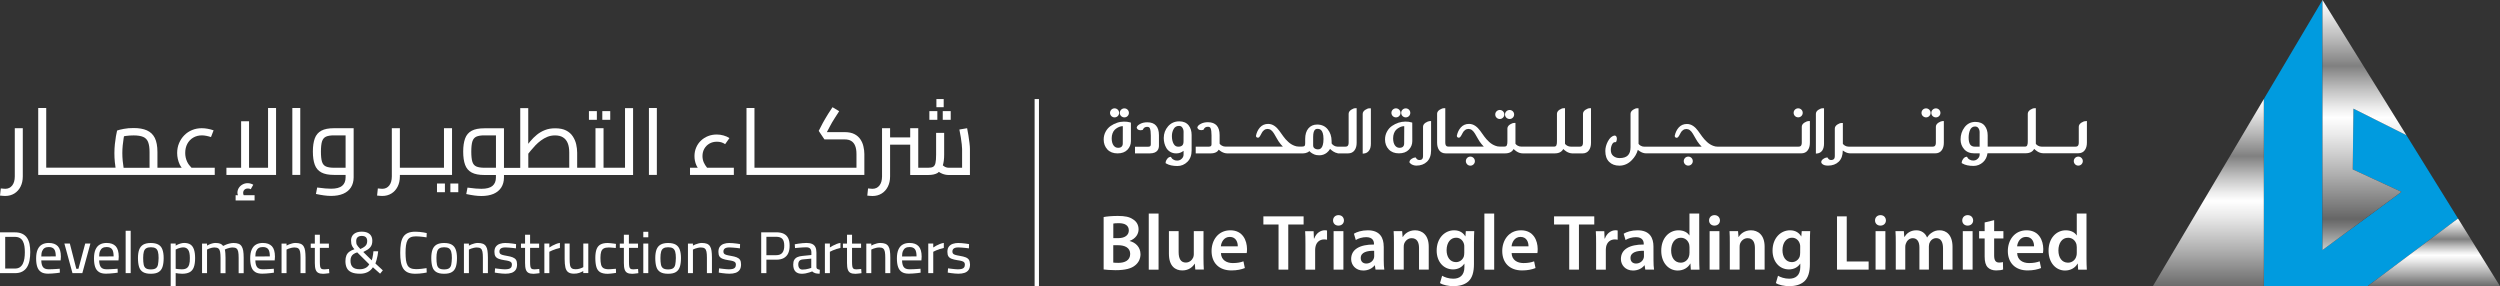 <?xml version="1.0" encoding="utf-8"?>
<!-- Generator: Adobe Illustrator 25.2.0, SVG Export Plug-In . SVG Version: 6.00 Build 0)  -->
<svg version="1.1" id="Layer_1" xmlns="http://www.w3.org/2000/svg" xmlns:xlink="http://www.w3.org/1999/xlink" x="0px" y="0px"
	 width="5867.4px" height="671.6px" viewBox="0 0 5867.4 671.6" style="enable-background:new 0 0 5867.4 671.6;"
	 xml:space="preserve">
<rect x="0" y="0" width="5867.4" height="671.6" fill="#333333" stroke="none"/>
<style type="text/css">
	.st0{fill:#009BDF;}
	.st1{fill:url(#SVGID_1_);}
	.st2{fill:url(#SVGID_2_);}
	.st3{fill:url(#SVGID_3_);}
	.st4{fill:#FFFFFF;}
</style>
<g>
	<g>
		<g>
			<polygon class="st0" points="5647.8,317.4 5523.4,255 5521.8,397.6 5636.1,450.3 5450.8,586.8 5450.8,0.2 5313.1,232.5 
				5313.1,671.6 5556.6,671.6 5768.9,512.8 			"/>
			
				<linearGradient id="SVGID_1_" gradientUnits="userSpaceOnUse" x1="5712.02" y1="-4523.59" x2="5712.02" y2="-4707.297" gradientTransform="matrix(1 0 0 -1 0 -4010.75)">
				<stop  offset="0" style="stop-color:#DBD8D6"/>
				<stop  offset="0" style="stop-color:#E5E3E1"/>
				<stop  offset="0" style="stop-color:#FFFFFF"/>
				<stop  offset="5.320000e-02" style="stop-color:#EBEBEB"/>
				<stop  offset="0.162" style="stop-color:#B6B6B6"/>
				<stop  offset="0.264" style="stop-color:#808080"/>
				<stop  offset="0.358" style="stop-color:#C1C1C1"/>
				<stop  offset="0.433" style="stop-color:#EEEEEE"/>
				<stop  offset="0.47" style="stop-color:#FFFFFF"/>
				<stop  offset="0.543" style="stop-color:#E9E9E9"/>
				<stop  offset="0.696" style="stop-color:#B0B0B0"/>
				<stop  offset="0.876" style="stop-color:#666666"/>
				<stop  offset="0.906" style="stop-color:#7A7A7A"/>
				<stop  offset="0.968" style="stop-color:#ACAEAD"/>
				<stop  offset="1" style="stop-color:#C9CCCB"/>
				<stop  offset="1" style="stop-color:#FFFFFF"/>
			</linearGradient>
			<polygon class="st1" points="5867.4,671.6 5768.9,512.8 5556.6,671.6 5867.4,671.6 			"/>
			
				<linearGradient id="SVGID_2_" gradientUnits="userSpaceOnUse" x1="5182.875" y1="-4243.21" x2="5182.875" y2="-4752.28" gradientTransform="matrix(1 0 0 -1 0 -4010.75)">
				<stop  offset="0" style="stop-color:#DBD8D6"/>
				<stop  offset="0" style="stop-color:#E5E3E1"/>
				<stop  offset="0" style="stop-color:#FFFFFF"/>
				<stop  offset="5.320000e-02" style="stop-color:#EBEBEB"/>
				<stop  offset="0.162" style="stop-color:#B6B6B6"/>
				<stop  offset="0.264" style="stop-color:#808080"/>
				<stop  offset="0.358" style="stop-color:#C1C1C1"/>
				<stop  offset="0.433" style="stop-color:#EEEEEE"/>
				<stop  offset="0.47" style="stop-color:#FFFFFF"/>
				<stop  offset="0.543" style="stop-color:#E9E9E9"/>
				<stop  offset="0.696" style="stop-color:#B0B0B0"/>
				<stop  offset="0.876" style="stop-color:#666666"/>
				<stop  offset="0.906" style="stop-color:#7A7A7A"/>
				<stop  offset="0.968" style="stop-color:#ACAEAD"/>
				<stop  offset="1" style="stop-color:#C9CCCB"/>
				<stop  offset="1" style="stop-color:#FFFFFF"/>
			</linearGradient>
			<polygon class="st2" points="5052.7,671.6 5313.1,671.6 5313.1,232.5 			"/>
			
				<linearGradient id="SVGID_3_" gradientUnits="userSpaceOnUse" x1="5549.255" y1="-4010.75" x2="5549.255" y2="-4597.51" gradientTransform="matrix(1 0 0 -1 0 -4010.75)">
				<stop  offset="0" style="stop-color:#DBD8D6"/>
				<stop  offset="0" style="stop-color:#E5E3E1"/>
				<stop  offset="0" style="stop-color:#FFFFFF"/>
				<stop  offset="5.320000e-02" style="stop-color:#EBEBEB"/>
				<stop  offset="0.162" style="stop-color:#B6B6B6"/>
				<stop  offset="0.264" style="stop-color:#808080"/>
				<stop  offset="0.358" style="stop-color:#C1C1C1"/>
				<stop  offset="0.433" style="stop-color:#EEEEEE"/>
				<stop  offset="0.47" style="stop-color:#FFFFFF"/>
				<stop  offset="0.543" style="stop-color:#E9E9E9"/>
				<stop  offset="0.696" style="stop-color:#B0B0B0"/>
				<stop  offset="0.876" style="stop-color:#666666"/>
				<stop  offset="0.906" style="stop-color:#7A7A7A"/>
				<stop  offset="0.968" style="stop-color:#ACAEAD"/>
				<stop  offset="1" style="stop-color:#C9CCCB"/>
				<stop  offset="1" style="stop-color:#FFFFFF"/>
			</linearGradient>
			<polygon class="st3" points="5636.1,450.3 5521.8,397.6 5523.4,255 5647.8,317.4 5450.9,0 5450.8,0.2 5450.8,586.8 			"/>
		</g>
	</g>
	<g>
		<g>
			<g>
				<g>
					<g>
						<path class="st4" d="M2621.8,288.1c-5.2,1.8-10.3,4.2-14.9,7.4c-4.9,3.3-8.9,7.8-11.9,13.3c-3.1,5.6-4.7,11.9-4.7,18.6
							c0,9.3,2.9,17.1,8.6,23.3c5.8,6.2,13.8,9.3,23.9,9.3c10,0,17.8-2.9,23.2-8.5c5.4-5.6,8.2-12.4,8.2-20.2v-43.5l-2.3-0.7
							C2643.7,284.9,2632.5,284.5,2621.8,288.1 M2635.1,336.8c0,3.2-0.9,5.6-2.7,7.4c-1.8,1.8-4.5,2.7-8.2,2.7
							c-4.5,0-7.9-1.8-10.7-5.5c-2.9-3.9-4.4-9.6-4.4-16.9c0-4.3,0.7-8.2,2-11.6c1.3-3.4,2.9-6.1,4.8-8c2-2,4.2-3.7,6.7-5.1
							c2.5-1.4,4.8-2.4,6.8-2.9c2-0.5,3.9-0.8,5.6-0.8h0.2L2635.1,336.8z"/>
						<path class="st4" d="M2638.9,275.5c2.9,0,5.5-1.1,7.5-3.1l0,0c2.1-2.1,3.1-4.6,3.1-7.5c0-2.9-1.1-5.5-3.1-7.5
							c-4.1-4.1-11-4.1-15.1,0c-2.1,2.1-3.2,4.6-3.2,7.5c0,2.9,1.1,5.5,3.1,7.5C2633.4,274.4,2636,275.5,2638.9,275.5"/>
						<path class="st4" d="M2615.9,275.5c2.9,0,5.4-1.1,7.5-3.1c2.1-2.1,3.1-4.6,3.1-7.5c0-2.9-1.1-5.5-3.1-7.5
							c-4.2-4.2-10.9-4.2-15.1,0c-2,2.1-3.1,4.7-3.1,7.5c0,2.9,1.1,5.4,3.1,7.5C2610.4,274.4,2612.9,275.5,2615.9,275.5"/>
						<path class="st4" d="M2692.6,287c-6.2,0-11.6,1.2-16.1,3.5c-5.1,2.6-7.8,5.2-8.5,8.2l-0.2,1l0.3,0.9c0.7,1.9,2.8,5.1,8.8,5.1
							c1.4,0,2.8-0.2,3.9-0.6l1.3-0.4l0.6-1.2c1.9-4,5.1-5.8,9.9-5.8c4.1,0,5.5,2,6.2,3.7c1.4,3.3,2.1,8.9,2.1,16.6v20.6
							c0,3.6-1.1,5.8-6.5,5.8h-30.6V360h34.8c18.6,0,21.4-11.3,21.4-18v-24.8c0-9.9-2.3-17.4-6.8-22.4
							C2708.7,289.6,2701.8,287,2692.6,287"/>
						<path class="st4" d="M2767.6,284.8c-10.6,0-19.4,3.9-26.2,11.7c-6.7,7.7-10.1,16.9-10.1,27.4c0,4.3,0.5,8.4,1.5,12.3
							c1,4,2.6,7.8,4.7,11.3c2.2,3.7,5.4,6.8,9.4,9.1c4,2.3,8.6,3.4,13.8,3.4c6.3,0,12-2,17.1-6v8.8c0,3.7-1.4,7-4.4,9.8
							c-4,3.9-8.2,4.8-14.1,4c-0.9-0.1-2.6-0.6-5.4-2.1c-2.1-1.1-3.7-2.6-4.7-4.5l-1.1-2l-2.2,0.4c-2.6,0.4-5,2.2-7.2,5.3
							c-2,2.9-3,5.4-3,7.5v1.8l1.6,0.9c6.5,3.8,15.3,5.7,26.1,5.7c8.9,0,16.8-3.3,23.4-9.8c6.6-6.5,9.9-15.6,9.9-26.9v-36.1
							c0-9-2.3-16.6-7-22.6C2784.7,288,2777.4,284.8,2767.6,284.8 M2777.7,332.1c0,4.4-1.1,7.5-3.1,9.3c-2.3,2-5.3,2.9-9.2,2.9
							c-4.7,0-8.1-2-10.7-6.3c-2.8-4.7-4.3-11-4.3-18.7c0-6.4,1.5-12.2,4.5-17.1c2.7-4.5,6.7-6.7,12.2-6.7c3.5,0,5.9,1.2,7.7,3.9
							c2.1,3,3,6.3,3,9.9L2777.7,332.1L2777.7,332.1z"/>
						<path class="st4" d="M3171.3,257.5c-4,2.6-6.1,5.9-6.1,9.6v67.4c0,8.6-3.9,9.7-7.8,9.7h-9.9v0h-8.2c-3,0-5.8-0.8-8.5-2.4
							c-2.4-1.5-4.2-3.1-5.5-5.1l-0.1-6c-0.1-10.6-3.1-19.7-9-27c-6-7.6-14.4-11.4-25-11.4c-8.6,0-15.5,3.1-20.6,9.2
							c-4.9,5.9-7.4,14.2-7.4,24.6v9.8c0,4.6-1,6.2-1.5,6.6c-0.6,0.6-2.1,1.5-6.3,1.5h-3.4h-3.9c-3.4,0-6.7-0.6-9.9-1.9
							c-5.2-1.9-10.2-4.9-14.6-9c-4.6-4.2-8.5-8.5-11.5-12.8l-9.7-13.5c-3.3-4.6-7.1-8.4-11.3-11.3c-4.5-3.1-9.4-4.7-14.8-4.7
							c-7.9,0-14.3,2.8-19.2,8.3c-4.6,5.2-7.8,11.6-9.4,19.6c0,2.7,1.6,4.3,4.9,4.5c2.5-0.3,4.1-2.7,5.3-5l3.9-7.1
							c1-2.1,2.8-4.1,5.2-5.9c4.7-3.6,11.6-3.4,16.2,0.2c2.6,2.1,5,4.8,7,8.3l6.7,11.6c2.2,4.2,5.2,8.6,8.9,13.2
							c1.6,2,3.4,3.9,5.1,5.6h-73v0h-50.9h-7.1h-3.4c-3.2,0-6.1-0.7-8.7-2.2c-2.4-1.3-4.2-2.9-5.4-4.7v-20.1
							c0-9.9-2.3-17.4-6.8-22.5c-4.6-5.1-11.5-7.8-20.7-7.8c-6.2,0-11.6,1.2-16.1,3.5c-5.1,2.6-7.8,5.2-8.5,8.2l-0.2,1l0.4,0.9
							c0.7,1.9,2.8,5.1,8.9,5.1c1.4,0,2.7-0.2,3.9-0.6l1.3-0.4l0.6-1.2c1.9-4,5.1-5.8,9.9-5.8c4.1,0,5.5,2,6.2,3.7
							c1.4,3.3,2.1,8.9,2.1,16.6v20.6c0,3.6-1.1,5.8-6.5,5.8h-30.6V360h34.8c11.1,0,16.6-4,19.2-8.7c2,1.8,4.2,3.4,6.7,4.9
							c4.2,2.4,8.6,3.7,13,3.8v0h0.4h6.7h63.1v0h93.9v0h14.2c3.5,0,6.9-0.8,10-2.2c1.8-0.9,3.4-1.9,4.8-3.1c1.9,2.1,4.2,4,6.7,5.4
							c3.7,2.1,6.8,3.4,9.5,3.8c2.5,0.4,4.9,0.6,7.1,0.6c6.6,0,12.4-2,17.5-6c3.3-2.6,5.9-5.7,7.7-9c2.1,2.1,4.5,4.1,7.3,5.9
							c3.5,2.3,7.1,3.7,10.7,4.3v0.3h3.5h4.4h16.2c6.7,0,11.9-2.4,15.4-7.3c3.3-4.5,4.9-10.4,4.9-17.6V254h-3.2
							C3178,254,3174.9,255.1,3171.3,257.5 M3092.9,350.6c-2.9,0-5.5-0.8-7.9-2.6c-2.1-1.5-3.1-3.7-3.1-7v-19.8
							c0-18.8,7.5-18.8,10.3-18.8c3.5,0,14,0,14,23.8C3106.2,350.6,3096.2,350.6,3092.9,350.6"/>
						<path class="st4" d="M3204.4,257.7c-4.1,2.6-6.2,5.9-6.2,9.7v93.2l3.6-0.4c4.8-0.6,8.7-3,11.6-7.2c2.7-3.9,4-9.2,4-15.7v-83.1
							h-3.2C3211.3,254.1,3208.1,255.3,3204.4,257.7"/>
						<path class="st4" d="M3314.5,287.8l-2.3-0.7c-8.1-2.3-19.3-2.6-30.1,0.9c-5.2,1.8-10.3,4.2-14.9,7.4
							c-4.9,3.3-8.9,7.8-11.9,13.3c-3.1,5.6-4.7,11.9-4.7,18.6c0,9.3,2.9,17.1,8.7,23.3c5.8,6.2,13.8,9.3,23.9,9.3
							c10,0,17.8-2.9,23.2-8.5c5.4-5.6,8.2-12.4,8.2-20.2L3314.5,287.8L3314.5,287.8z M3295.5,336.8c0,3.2-0.9,5.6-2.7,7.4
							c-1.8,1.8-4.5,2.7-8.2,2.7c-4.4,0-7.9-1.8-10.6-5.5c-2.9-3.9-4.4-9.6-4.4-16.9c0-4.3,0.7-8.2,2-11.6c1.3-3.4,2.9-6.1,4.8-8
							c2-2,4.2-3.7,6.7-5.1c2.5-1.4,4.8-2.4,6.8-2.9c2-0.5,3.9-0.8,5.6-0.8h0.2L3295.5,336.8z"/>
						<path class="st4" d="M3276.3,275.5c2.9,0,5.5-1.1,7.5-3.1c2.1-2.1,3.1-4.6,3.1-7.5c0-2.9-1.1-5.5-3.1-7.5
							c-4.2-4.2-10.9-4.2-15.1,0c-2.1,2.1-3.1,4.7-3.1,7.5c0,2.9,1.1,5.4,3.1,7.5C3270.8,274.4,3273.4,275.5,3276.3,275.5"/>
						<path class="st4" d="M3299.3,275.5c2.9,0,5.5-1.1,7.5-3.1c2.1-2.1,3.1-4.6,3.1-7.5c0-2.9-1.1-5.5-3.1-7.5
							c-4.1-4.1-11-4.1-15.1,0c-2.1,2-3.1,4.6-3.1,7.5c0,2.9,1.1,5.5,3.1,7.5C3293.8,274.4,3296.4,275.5,3299.3,275.5"/>
						<path class="st4" d="M3345.9,287.9c-4,2.6-6.1,5.9-6.1,9.6v69.3c0,3-0.7,5.1-2.2,6.6c-1.4,1.5-3.4,2.2-6.1,2.2
							c-3.5,0-6-1.4-7.9-4.4l-1-1.7l-2,0.2c-2.5,0.2-5.1,1.3-7.9,3.3c-3.2,2.3-4.7,4.6-4.7,7.2v1.1l0.7,0.9c1.7,2.2,4.2,3.9,7.3,5
							c2.8,1,5.5,1.5,7.9,1.5c10.4,0,18.9-3.1,25.2-9.2c6.3-6.1,9.6-15.1,9.6-26.6v-68.7h-3.2
							C3352.7,284.4,3349.6,285.6,3345.9,287.9"/>
						<path class="st4" d="M3443.4,370.6c-2.1,2-3.1,4.7-3.1,7.5c0,2.9,1.1,5.5,3.1,7.6c2.1,2.1,4.6,3.1,7.5,3.1
							c2.9,0,5.5-1.1,7.5-3.1v0c2.1-2.1,3.1-4.6,3.1-7.5c0-2.9-1.1-5.5-3.1-7.5C3454.3,366.5,3447.5,366.5,3443.4,370.6"/>
						<path class="st4" d="M3519.9,279.3c2.9,0,5.4-1.1,7.5-3.1c2.1-2.1,3.2-4.6,3.2-7.5c0-2.9-1.1-5.5-3.1-7.5
							c-4.2-4.2-10.9-4.2-15.1,0c-2.1,2-3.1,4.6-3.1,7.5c0,2.9,1,5.5,3.1,7.5S3517,279.3,3519.9,279.3"/>
						<path class="st4" d="M3543,279.3c2.9,0,5.5-1.1,7.5-3.1l0,0c2.1-2.1,3.1-4.6,3.1-7.5c0-2.9-1.1-5.5-3.1-7.5
							c-4.1-4.1-11-4.1-15.1,0c-2.1,2-3.2,4.6-3.2,7.5c0,2.9,1.1,5.5,3.1,7.5C3537.5,278.2,3540.1,279.3,3543,279.3"/>
						<path class="st4" d="M3721.3,257.5c-4,2.6-6.1,5.9-6.1,9.6v67.4c0,8.6-3.8,9.7-7.8,9.7h-9.9h-7.9h-2.7c-3.2,0-6.1-0.7-8.7-2.2
							c-2.3-1.3-4.1-2.8-5.2-4.5v-83.5h-3.2c-2.8,0-5.9,1.1-9.6,3.5c-4,2.6-6.1,5.9-6.1,9.6v63.9c0,2.2-0.1,4.1-0.2,5.5
							c-0.1,1.2-0.5,2.7-1,4.2c-0.4,1.1-1,1.9-1.9,2.5c-0.9,0.6-2.2,0.9-3.9,0.9h-3H3632h-50.9v0h-10.5c-3.2,0-6.1-0.7-8.7-2.2
							c-2.3-1.3-4-2.8-5.2-4.5v-48.8h-3.2c-2.8,0-5.9,1.2-9.6,3.5c-5,3.3-6.1,7.1-6.1,9.6v29.2c0,2.2-0.1,4-0.2,5.5
							c-0.1,1.3-0.4,2.7-1,4.2c-0.4,1.1-1,1.9-1.9,2.5c-0.9,0.6-2.2,0.9-3.9,0.9h-11.4c-3.4,0-6.7-0.6-9.8-1.9
							c-5.2-1.9-10.2-4.9-14.6-9c-4.6-4.2-8.4-8.5-11.5-12.8l-9.7-13.5c-3.3-4.6-7.1-8.4-11.3-11.3c-4.5-3.1-9.4-4.7-14.8-4.7
							c-7.9,0-14.3,2.8-19.2,8.3c-4.6,5.2-7.8,11.6-9.4,19.6c0,2.6,1.8,4.5,4.8,4.5h0.1c2.5-0.3,4.1-2.7,5.4-5l3.9-7.1
							c1-2.1,2.8-4.1,5.2-5.9c4.7-3.6,11.6-3.4,16.2,0.2c2.6,2.1,5,4.8,7,8.3l6.7,11.6c2.2,4.2,5.2,8.6,8.9,13.2
							c1.6,2,3.3,3.9,5.1,5.6h-65.2h-17.4c-3.9,0-7.8-1.1-7.8-9.7v-80.4h-3.2c-2.8,0-5.9,1.1-9.7,3.4c-5.2,3.2-6.3,7-6.3,9.6v68
							c0,7.2,1.7,13.2,4.9,17.7c3.5,4.8,8.7,7.3,15.4,7.3h24v0h98.3h17.1c11.2,0,17-4.8,19.9-10.2c2.1,2.1,4.5,4,7.2,5.8
							c4.6,2.9,9.3,4.4,14.2,4.4v0h58h12.3h4.9c11.2,0,17-4.8,20-10.2c2.1,2.1,4.5,4,7.2,5.8c4.3,2.7,8.8,4.2,13.4,4.4v0.1h1.1
							c0,0,0,0,0.1,0h6.7v0h16.2c6.7,0,11.9-2.4,15.4-7.3c3.3-4.5,4.9-10.4,4.9-17.6V254h-3.2C3728.1,254,3724.9,255.2,3721.3,257.5
							"/>
						<path class="st4" d="M3954.8,370.6c-2,2.1-3.1,4.7-3.1,7.5c0,2.9,1.1,5.5,3.1,7.5c2.1,2.1,4.7,3.1,7.5,3.1
							c2.9,0,5.5-1.1,7.5-3.1v0c2.1-2.1,3.1-4.6,3.1-7.5c0-2.9-1.1-5.5-3.1-7.5C3965.8,366.5,3958.9,366.5,3954.8,370.6"/>
						<path class="st4" d="M4220.3,275.4c2.9,0,5.5-1.1,7.5-3.1c2.1-2,3.1-4.7,3.1-7.5c0-2.9-1-5.5-3.1-7.5c-4.1-4.1-11-4.1-15.1,0
							c-2.1,2.1-3.1,4.6-3.1,7.5c0,2.9,1.1,5.5,3.1,7.5C4214.8,274.3,4217.4,275.4,4220.3,275.4"/>
						<path class="st4" d="M4234.8,287.9c-4,2.6-6.1,5.9-6.1,9.6v37c0,8.6-4,9.7-7.8,9.7h-5.5v0h-58.7h-11.5h-47.2h-11.5h-55.6
							c-3.4,0-6.7-0.6-9.9-1.9c-5.2-1.9-10.1-4.9-14.6-9c-4.5-4.2-8.4-8.5-11.5-12.8l-9.7-13.5c-3.3-4.6-7.1-8.4-11.3-11.3
							c-4.5-3.1-9.4-4.7-14.8-4.7c-7.9,0-14.3,2.8-19.2,8.3c-4.6,5.2-7.7,11.6-9.4,19.6c0,2.6,1.8,4.5,4.8,4.5h0.1
							c2.5-0.3,4.1-2.7,5.4-5l3.9-7.1c1-2.1,2.8-4.1,5.2-5.9c4.7-3.6,11.6-3.4,16.2,0.2c2.6,2,5,4.8,7,8.3l6.7,11.6
							c2.2,4.2,5.2,8.6,8.9,13.2c1.6,2,3.3,3.9,5.1,5.6h-60.8v0H3870h-7.1h-3.4c-3.2,0-6.1-0.7-8.7-2.2c-2.3-1.3-4.1-2.8-5.2-4.5
							v-80.3l-0.1-3.2h-3.2c-2.8,0-5.9,1.1-9.5,3.5c-4,2.6-6,5.9-6,9.6v78.2c0,17.4-8.2,25.6-25.7,25.6c-5.9,0-10.7-1.6-14.8-5
							c-3.9-3.2-5.8-7.8-5.8-14c0-4.8,1-9.2,3.1-13.3c2.2-4.5,5.1-5.1,7-5.1h2l0.9-1.9c0.8-1.7,1.2-3.8,1.2-6.3
							c0-5.4-2.8-6.9-4.4-7.2l-0.6-0.1l-0.6,0.1c-6,0.9-11.2,5.5-15.5,13.6c-4,7.6-6,15.2-6,22.6c0,11,3,19.6,9,25.5
							c5.9,5.9,14,8.9,23.9,8.9c11.1,0,21.1-4.4,29.5-13.2c6.8-7,11.5-15,13.9-23.9c1.9,1.6,4,3.1,6.3,4.4c4.2,2.5,8.6,3.7,13,3.8v0
							h0.4h6.7h63.1v0h94.6v0h58.7h11.5h47.2h11.5h58.7v0h11.8c6.7,0,11.9-2.4,15.4-7.3c3.3-4.5,4.9-10.4,4.9-17.6v-50.8h-3.2
							C4241.5,284.4,4238.4,285.6,4234.8,287.9"/>
						<path class="st4" d="M4280.9,337.2v-83.1h-3.2c-2.9,0-6.1,1.1-9.8,3.5c-4.1,2.6-6.1,5.9-6.1,9.7v93.2l3.6-0.4
							c4.8-0.6,8.7-3,11.6-7.2C4279.5,349,4280.9,343.7,4280.9,337.2"/>
						<path class="st4" d="M4520.4,275.5c2.9,0,5.5-1.1,7.5-3.1c2.1-2.1,3.1-4.6,3.1-7.5c0-2.9-1.1-5.5-3.1-7.5
							c-4.1-4.1-11-4.1-15.1,0c-2.1,2.1-3.1,4.7-3.1,7.5c0,2.9,1,5.4,3.1,7.5C4515,274.4,4517.6,275.5,4520.4,275.5"/>
						<path class="st4" d="M4543.5,275.5c2.9,0,5.5-1.1,7.5-3.1h0c2.1-2.1,3.1-4.6,3.1-7.5c0-2.9-1.1-5.5-3.1-7.5
							c-4.1-4.1-11-4.1-15.1,0c-2.1,2-3.1,4.6-3.1,7.6c0,2.9,1.1,5.5,3.1,7.5C4538,274.4,4540.6,275.5,4543.5,275.5"/>
						<path class="st4" d="M4549.5,287.9c-4,2.6-6.1,5.9-6.1,9.6v37c0,8.5-3.8,9.7-7.8,9.7h-5.5h-12.3h-46.5h-11.5h-47.2h-11.5
							h-51.6h-7.1h-3.4c-3.2,0-6.1-0.7-8.7-2.2c-2.3-1.3-4.1-2.8-5.2-4.5v-48.8h-3.2c-2.8,0-6,1.2-9.6,3.5c-4,2.6-6.1,5.9-6.1,9.6
							v64.9c0,3-0.7,5.1-2.2,6.6c-1.5,1.5-3.5,2.2-6.1,2.3c-3.5,0-6-1.4-7.9-4.4l-1-1.7l-2,0.2c-2.5,0.2-5.1,1.4-7.9,3.3
							c-3.2,2.3-4.7,4.6-4.7,7.2c0,1.4,0.5,2.7,1.3,3.5c2.8,3.4,7.6,5,14.5,5c10.4,0,18.9-3.1,25.2-9.2c6.3-6.1,9.5-14.9,9.5-26.3
							c1.5,1.1,3.1,2.2,4.8,3.1c4.1,2.3,8.3,3.5,12.6,3.6v0h0.4h6.7h51.6h11.5h47.2h11.5h46.5h12.3h11.8c6.7,0,11.9-2.4,15.4-7.3
							c3.3-4.5,4.9-10.4,4.9-17.6v-50.8h-3.2C4556.2,284.4,4553.1,285.6,4549.5,287.9"/>
						<path class="st4" d="M4870.2,370.6c-2.1,2.1-3.1,4.7-3.1,7.5c0,2.9,1.1,5.5,3.1,7.5c2,2.1,4.7,3.1,7.5,3.1
							c2.9,0,5.4-1.1,7.5-3.1l0,0c2-2.1,3.1-4.7,3.1-7.5c0-2.9-1.1-5.5-3.2-7.5C4881.1,366.5,4874.3,366.5,4870.2,370.6"/>
						<path class="st4" d="M4894.5,284.4c-2.8,0-5.9,1.1-9.6,3.5c-4,2.6-6.1,5.9-6.1,9.6v37c0,8.6-4,9.7-7.8,9.7h-5.5h-63.1h-7.1
							h-3.4c-3.2,0-6.1-0.7-8.7-2.2c-2.3-1.3-4.1-2.8-5.2-4.5v-83.5h-3.2c-2.8,0-5.9,1.1-9.6,3.5c-4,2.6-6.1,5.9-6.1,9.6v63.9
							c0,2.2-0.1,4.1-0.2,5.5c-0.1,1.2-0.5,2.7-1,4.2c-0.4,1.1-1,1.9-1.9,2.5c-0.9,0.6-2.2,0.9-3.9,0.9h-3h-12.3H4686h-7.1H4665
							v-26.5c0-9-2.4-16.6-7-22.4c-4.8-6.1-12.2-9.1-21.9-9.1c-10.5,0-19.1,4.3-25.4,12.7c-6.2,8.2-9.3,17.7-9.3,28.5
							c0,8.9,2.8,16.6,8.4,22.9c5.6,6.4,13.6,9.7,23.8,9.7h12.6v2.8c0,3.7-1.4,6.9-4.4,9.8c-4,3.9-8.1,4.9-14.1,4
							c-0.9-0.1-2.6-0.6-5.4-2.1c-2.1-1.1-3.7-2.6-4.7-4.6l-1.1-2l-2.2,0.4c-2.6,0.4-5,2.2-7.2,5.3c-2,2.9-3,5.4-3,7.5v1.8l1.6,0.9
							c6.5,3.8,15.3,5.7,26.1,5.7c8.4,0,15.9-2.9,22.3-8.7c5.7-5.2,9.3-12.2,10.5-21h14.4h7.1h50.9h12.3h4.9c11.2,0,17-4.8,20-10.2
							c2.1,2.1,4.5,4,7.2,5.8c4.5,2.9,9.3,4.4,14.2,4.4v0h0.4h6.7h63.1v0h11.8c6.7,0,11.9-2.4,15.4-7.3c3.3-4.5,4.9-10.4,4.9-17.6
							v-50.8L4894.5,284.4L4894.5,284.4z M4646.1,344.3h-10.3c-5.5,0-9.3-1.6-11.7-4.8c-2.5-3.5-3.8-9.1-3.8-16.7
							c0-3.1,0.3-6.2,0.8-9.2c0.5-2.9,1.4-5.9,2.6-8.7c1.1-2.5,2.6-4.4,4.6-5.9c2-1.4,4.2-2.1,7-2.1c3.5,0,6,1.2,7.8,3.7
							c2,2.8,3,5.9,3,9.6V344.3z"/>
					</g>
					<g>
						<path class="st4" d="M2651.4,565.7v-0.4c13.5-5,20.8-15.6,20.8-27.1c0-10.6-5.2-18.7-13-23.4c-8.5-5.9-18.9-8-35.8-8
							c-12.8,0-26,1.1-33.2,2.6v123c5.8,0.7,15.4,1.7,28,1.7c22.8,0,37.4-3.9,46.4-11.7c7.2-5.9,12.1-14.6,12.1-25.8
							C2676.6,579.4,2664.6,569,2651.4,565.7 M2612.9,524.7c2.4-0.6,6.3-0.9,13-0.9c14.5,0,23.4,5.4,23.4,17.1
							c0,10.6-8.9,18-24.7,18h-11.7L2612.9,524.7L2612.9,524.7z M2624.9,616.9c-5.2,0-9.1-0.2-12.1-0.6v-40.8h11.3
							c15.8,0,28.4,5.9,28.4,20.4C2652.5,611.3,2639.6,616.9,2624.9,616.9"/>
						<rect x="2696.1" y="501.2" class="st4" width="23" height="131.7"/>
						<path class="st4" d="M2824.6,542.5h-22.8v54.5c0,2.6-0.6,5-1.3,7c-2.4,5.8-8.4,12.2-17.4,12.2c-12.1,0-16.9-9.6-16.9-24.7
							v-49.1h-22.8v53c0,29.5,15,39.3,31.5,39.3c16.1,0,25-9.3,28.9-15.8h0.4l1.1,13.7h20c-0.4-7.4-0.8-16.3-0.8-27.1L2824.6,542.5
							L2824.6,542.5z"/>
						<path class="st4" d="M2887.6,540.5c-28.9,0-44.1,23.6-44.1,48.6c0,27.6,17.2,45.6,46.6,45.6c13,0,23.7-2.4,31.5-5.6l-3.3-15.8
							c-6.9,2.6-14.5,4.1-25,4.1c-14.5,0-27.3-7.1-27.8-23.4h60.5c0.4-2,0.7-5.4,0.7-9.6C2926.5,564.6,2916.9,540.5,2887.6,540.5
							 M2865.3,578.1c0.9-9.3,6.9-22.1,21-22.1c15.2,0,18.9,13.7,18.7,22.1H2865.3z"/>
						<polygon class="st4" points="2965.1,526.9 3000.7,526.9 3000.7,632.8 3023.5,632.8 3023.5,526.9 3059.5,526.9 3059.5,507.8 
							2965.1,507.8 						"/>
						<path class="st4" d="M3084.5,559.8h-0.8l-0.7-17.2h-19.9c0.6,8.1,0.7,16.9,0.7,29.1v61.2h22.8v-46.7c0-2.6,0.4-5,0.8-7.1
							c2-10.2,9.4-17.2,20.4-17.2c2.8,0,4.8,0.4,6.7,0.7V541c-1.9-0.4-3.2-0.6-5.4-0.6C3099.5,540.5,3088.9,547,3084.5,559.8"/>
						<rect x="3129.9" y="542.5" class="st4" width="23" height="90.3"/>
						<path class="st4" d="M3141.4,504.9c-7.6,0-12.8,5.4-12.8,12.4c0,6.9,5,12.2,12.6,12.2c8,0,13-5.4,13-12.2
							C3154,510.2,3149.2,504.9,3141.4,504.9"/>
						<path class="st4" d="M3247.5,578.5c0-19.7-8.3-38-37.3-38c-14.3,0-26,3.9-32.6,8l4.4,14.8c6.1-3.9,15.4-6.7,24.3-6.7
							c16,0,18.4,9.8,18.4,15.8v1.5c-33.4-0.2-53.6,11.3-53.6,34.1c0,13.7,10.2,26.9,28.4,26.9c11.7,0,21.1-5,26.7-12.1h0.6l1.5,10
							h20.6c-0.9-5.6-1.3-13.5-1.3-21.7V578.5L3247.5,578.5z M3225.2,601.1c0,1.5-0.2,3.3-0.8,5c-2,6.5-8.7,12.4-17.8,12.4
							c-7.2,0-13-4.1-13-13c0-13.7,15.4-17.2,31.5-16.9L3225.2,601.1L3225.2,601.1z"/>
						<path class="st4" d="M3321.2,540.5c-15,0-24.9,8.5-28.7,15.6h-0.6l-1.1-13.6h-20c0.6,7.8,0.7,16.5,0.7,26.9v63.4h23v-53
							c0-2.6,0.2-5.4,0.9-7.4c2.4-6.9,8.7-13.4,17.8-13.4c12.4,0,17.2,9.8,17.2,22.8v51h22.8v-53.6
							C3353.3,550.7,3337,540.5,3321.2,540.5"/>
						<path class="st4" d="M3439.3,554.6h-0.4c-4.3-7.4-12.4-14.1-26.1-14.1c-21.7,0-41,18-41,47.7c0,25.6,15.9,44.1,38.4,44.1
							c11.9,0,21.1-5.4,26.3-13.3h0.4v7.8c0,19.5-11.1,27.3-26,27.3c-10.9,0-20.6-3.5-26.3-6.9l-5,17.2c7.8,4.8,20,7.2,31.5,7.2
							c12.4,0,25.4-2.6,34.9-10.9c9.4-8.5,13.3-22.1,13.3-41v-51.2c0-12.4,0.4-19.8,0.7-26h-19.8L3439.3,554.6z M3436.6,593.3
							c0,2.6-0.4,5.8-0.9,8.2c-2.6,8.2-10,13.7-18.5,13.7c-14.3,0-22.1-12.4-22.1-27.8c0-18.4,9.5-29.5,22.3-29.5
							c9.6,0,16.1,6.3,18.5,14.7c0.6,1.9,0.7,4.1,0.7,6.1V593.3z"/>
						<rect x="3483.8" y="501.2" class="st4" width="23" height="131.7"/>
						<path class="st4" d="M3569.8,540.5c-28.9,0-44.1,23.6-44.1,48.6c0,27.6,17.2,45.6,46.6,45.6c13,0,23.7-2.4,31.5-5.6l-3.3-15.8
							c-6.9,2.6-14.5,4.1-25,4.1c-14.5,0-27.3-7.1-27.8-23.4h60.5c0.4-2,0.7-5.4,0.7-9.6C3608.8,564.6,3599.1,540.5,3569.8,540.5
							 M3547.6,578.1c0.9-9.3,6.9-22.1,21-22.1c15.2,0,18.9,13.7,18.7,22.1H3547.6z"/>
						<polygon class="st4" points="3647.3,526.9 3682.9,526.9 3682.9,632.8 3705.7,632.8 3705.7,526.9 3741.7,526.9 3741.7,507.8 
							3647.3,507.8 						"/>
						<path class="st4" d="M3766.7,559.8h-0.8l-0.7-17.2h-19.9c0.6,8.1,0.7,16.9,0.7,29.1v61.2h22.8v-46.7c0-2.6,0.4-5,0.7-7.1
							c2-10.2,9.5-17.2,20.4-17.2c2.8,0,4.8,0.4,6.7,0.7V541c-1.8-0.4-3.1-0.6-5.4-0.6C3781.8,540.5,3771.2,547,3766.7,559.8"/>
						<path class="st4" d="M3880.6,578.5c0-19.7-8.3-38-37.3-38c-14.3,0-26,3.9-32.6,8l4.4,14.8c6.1-3.9,15.4-6.7,24.3-6.7
							c16,0,18.4,9.8,18.4,15.8v1.5c-33.4-0.2-53.6,11.3-53.6,34.1c0,13.7,10.2,26.9,28.4,26.9c11.7,0,21.1-5,26.7-12.1h0.6l1.5,10
							h20.6c-0.9-5.6-1.3-13.5-1.3-21.7L3880.6,578.5L3880.6,578.5z M3858.3,601.1c0,1.5-0.2,3.3-0.8,5c-2,6.5-8.7,12.4-17.8,12.4
							c-7.2,0-13-4.1-13-13c0-13.7,15.4-17.2,31.5-16.9L3858.3,601.1L3858.3,601.1z"/>
						<path class="st4" d="M3987.9,501.2h-22.8v51.2h-0.4c-4.1-6.7-13-11.9-25.4-11.9c-21.7,0-40.6,18-40.4,48.2
							c0,27.8,17.1,46.2,38.6,46.2c13.2,0,24.1-6.3,29.5-16.3h0.4l0.9,14.3h20.4c-0.4-6.1-0.7-16.1-0.7-25.4V501.2L3987.9,501.2z
							 M3965.1,593.7c0,2.4-0.2,4.6-0.8,6.7c-2.2,9.8-10.4,16.1-19.6,16.1c-14.5,0-22.6-12.1-22.6-28.6c0-16.9,8.2-29.9,22.8-29.9
							c10.4,0,17.6,7.2,19.7,16.1c0.4,1.9,0.6,4.1,0.6,5.9V593.7L3965.1,593.7z"/>
						<path class="st4" d="M4023.9,504.9c-7.6,0-12.8,5.4-12.8,12.4c0,6.9,5,12.2,12.6,12.2c8,0,13-5.4,13-12.2
							C4036.5,510.2,4031.6,504.9,4023.9,504.9"/>
						<rect x="4012.4" y="542.5" class="st4" width="23" height="90.3"/>
						<path class="st4" d="M4109.5,540.5c-15,0-24.9,8.5-28.7,15.6h-0.6l-1.1-13.6h-20c0.6,7.8,0.7,16.5,0.7,26.9v63.4h23v-53
							c0-2.6,0.2-5.4,0.9-7.4c2.4-6.9,8.7-13.4,17.8-13.4c12.4,0,17.2,9.8,17.2,22.8v51h22.8v-53.6
							C4141.6,550.7,4125.3,540.5,4109.5,540.5"/>
						<path class="st4" d="M4227.6,554.6h-0.4c-4.3-7.4-12.4-14.1-26.1-14.1c-21.7,0-41,18-41,47.7c0,25.6,16,44.1,38.4,44.1
							c11.9,0,21.2-5.4,26.3-13.3h0.4v7.8c0,19.5-11.1,27.3-26,27.3c-10.9,0-20.6-3.5-26.3-6.9l-5,17.2c7.8,4.8,20,7.2,31.5,7.2
							c12.4,0,25.4-2.6,34.9-10.9c9.5-8.5,13.4-22.1,13.4-41v-51.2c0-12.4,0.4-19.8,0.7-26h-19.8L4227.6,554.6z M4224.9,593.3
							c0,2.6-0.4,5.8-0.9,8.2c-2.6,8.2-10,13.7-18.5,13.7c-14.3,0-22.1-12.4-22.1-27.8c0-18.4,9.5-29.5,22.3-29.5
							c9.6,0,16.1,6.3,18.5,14.7c0.6,1.9,0.8,4.1,0.8,6.1L4224.9,593.3L4224.9,593.3z"/>
						<polygon class="st4" points="4334.2,507.8 4311.4,507.8 4311.4,632.8 4385.6,632.8 4385.6,613.7 4334.2,613.7 						"/>
						<path class="st4" d="M4413.4,504.9c-7.6,0-12.8,5.4-12.8,12.4c0,6.9,5,12.2,12.6,12.2c8,0,13-5.4,13-12.2
							C4426,510.2,4421.2,504.9,4413.4,504.9"/>
						<rect x="4401.9" y="542.5" class="st4" width="23" height="90.3"/>
						<path class="st4" d="M4552.3,540.5c-7.4,0-13.2,1.9-18.2,5.4c-4.3,2.6-8,6.3-11.1,11.3h-0.4c-3.9-10-13.2-16.7-25-16.7
							c-15.2,0-23.4,8.4-27.8,15.4h-0.6l-0.9-13.4h-19.7c0.6,7.8,0.7,16.5,0.7,26.9v63.4h22.3v-53.4c0-2.6,0.4-5.2,1.3-7.4
							c2-6.3,7.8-13,16.3-13c10.6,0,15.6,8.9,15.6,21.5v52.3h22.2v-54.2c0-2.6,0.6-5.4,1.1-7.6c2.4-6.5,8.2-12.1,16-12.1
							c10.9,0,16.1,8.9,16.1,23.9v49.9h22.3v-53.2C4582.5,550.7,4567.3,540.5,4552.3,540.5"/>
						<path class="st4" d="M4618.1,504.9c-7.6,0-12.8,5.4-12.8,12.4c0,6.9,5,12.2,12.6,12.2c8,0,13-5.4,13-12.2
							C4630.7,510.2,4625.8,504.9,4618.1,504.9"/>
						<rect x="4606.6" y="542.5" class="st4" width="23" height="90.3"/>
						<path class="st4" d="M4680.2,516.7l-22.3,5.4v20.4h-13v17.1h13v42.5c0,11.9,2.2,20,7.1,25.2c4.3,4.6,11.3,7.4,19.7,7.4
							c7.2,0,13.2-0.9,16.5-2.2l-0.4-17.4c-2,0.6-5,1.1-8.9,1.1c-8.7,0-11.7-5.8-11.7-16.7v-39.9h21.7v-17.1h-21.7V516.7z"/>
						<path class="st4" d="M4756.4,540.5c-28.9,0-44.1,23.6-44.1,48.6c0,27.6,17.2,45.6,46.5,45.6c13,0,23.7-2.4,31.5-5.6l-3.3-15.8
							c-6.9,2.6-14.5,4.1-25,4.1c-14.5,0-27.3-7.1-27.8-23.4h60.5c0.4-2,0.8-5.4,0.8-9.6C4795.3,564.6,4785.7,540.5,4756.4,540.5
							 M4734.1,578.1c0.9-9.3,6.9-22.1,21-22.1c15.2,0,18.9,13.7,18.7,22.1H4734.1z"/>
						<path class="st4" d="M4896.9,607.4V501.2h-22.8v51.2h-0.4c-4.1-6.7-13-11.9-25.4-11.9c-21.7,0-40.6,18-40.4,48.2
							c0,27.8,17.1,46.2,38.6,46.2c13.2,0,24.1-6.3,29.5-16.3h0.4l0.9,14.3h20.4C4897.3,626.7,4896.9,616.7,4896.9,607.4
							 M4874.1,593.7c0,2.4-0.2,4.6-0.8,6.7c-2.2,9.8-10.4,16.1-19.7,16.1c-14.5,0-22.6-12.1-22.6-28.6c0-16.9,8.1-29.9,22.8-29.9
							c10.4,0,17.6,7.2,19.7,16.1c0.4,1.9,0.6,4.1,0.6,5.9L4874.1,593.7L4874.1,593.7z"/>
					</g>
				</g>
			</g>
		</g>
	</g>
</g>
<g>
	<g>
		<path class="st4" d="M34.7,414.1c0,9.1-2.1,16.1-6.1,21.3c-4.1,5.1-9.5,7.7-16.2,7.7c-1.3,0-2.9-0.1-4.7-0.3
			c-1.8-0.2-3.8-0.4-5.8-0.6L0,459c2.1,0.1,4.1,0.3,6.2,0.6c2.1,0.2,4.1,0.3,6,0.3c8,0,15.2-1.9,21.4-5.7
			c6.2-3.8,11.1-9.2,14.6-16.1c3.5-6.9,5.3-14.9,5.3-24V300.9H34.7L34.7,414.1L34.7,414.1z"/>
		<path class="st4" d="M439.2,379.6c-3-6.4-4.5-13.3-4.5-20.6c0-8,1.6-15.2,4.9-21.4c3.3-6.2,7.9-11.1,13.9-14.6
			c6-3.5,12.8-5.3,20.4-5.3c3.2,0,6.6,0.4,10.3,1.1c3.6,0.7,7.3,1.7,11,2.9l6.1-15.8c-4.5-1.6-9.2-2.9-14-3.7
			c-4.8-0.9-9.4-1.3-13.8-1.3c-8,0-15.6,1.4-22.6,4.3c-7,2.9-13.1,6.9-18.3,12.2s-9.3,11.4-12.3,18.5c-3,7.1-4.5,14.8-4.5,23.1
			c0,9.6,2.1,18.8,6.1,27.4c1.2,2.6,2.9,4.9,4.5,7.2h-33.2c0,0,0,0,0,0c0,0,0,0,0,0h-23.7v-36.9c0-13.7-2.1-24.7-6.1-32.9
			c-4.1-8.2-10.3-14.1-18.6-17.8c-8.3-3.7-18.7-5.5-31.1-5.5c-8.5,0-16.3,0.6-23.4,2s-12.2,2.6-15.5,3.9c-0.9,3.4-1.8,7.8-2.7,13.4
			s-1.8,11.7-2.5,18.5c-0.7,6.8-1.1,13.8-1.1,20.9c0,7.4,0.3,14.5,1,21.1c0.5,5,1.1,9.3,1.7,13.2h-26.6h-54.8h-54.8h-26.5V253.5
			H89.7v157h18.6h26.5h54.8h54.8h125h23.7c0,0,0,0,0,0s0,0,0,0H504v-16.9h-54.6C445.2,389.4,441.6,384.8,439.2,379.6z M290,393.1
			c-0.7-4.3-1.4-9.5-2-15.5c-0.6-6-0.9-12.1-0.9-18.2c0-6,0.3-12,0.9-18.1c0.6-6.1,1.3-11.8,2.2-17.1c0.3-1.6,0.5-3,0.8-4.4
			c1.5-0.3,2.8-0.6,4.5-0.8c6-0.8,12.1-1.2,18.2-1.2c9.4,0,16.8,1.2,22.3,3.5c5.5,2.3,9.4,6.4,11.6,12.1c2.3,5.7,3.4,13.5,3.4,23.5
			v36.9h-60.9C290,393.5,290,393.3,290,393.1z"/>
		<path class="st4" d="M571.9,458.1c-0.8-1.8-1.2-3.5-1.2-5.3c0-3.1,1-5.6,3-7.5c2-1.9,4.6-2.9,8-2.9c1.2,0,2.3,0.1,3.4,0.3
			c1.1,0.2,2.2,0.7,3.4,1.4l5.9-10.5c-1.8-1.2-3.8-2.1-6.2-2.7c-2.4-0.7-4.8-1-7.1-1c-4.2,0-8.2,1-11.8,3c-3.7,2-6.6,4.7-8.8,8.1
			c-2.2,3.4-3.3,7.4-3.3,11.7c0,1.9,0.7,3.7,1.2,5.5H553v12.3h44.5v-12.3h-25.4C572,458.3,571.9,458.2,571.9,458.1z"/>
		<polygon class="st4" points="629.1,393.7 584.5,393.7 584.5,284.6 565.9,284.6 565.9,393.7 531.4,393.7 531.4,410.6 647.9,410.6 
			647.9,253.5 629.1,253.5 		"/>
		<rect x="686.1" y="253.5" class="st4" width="18.6" height="157"/>
		<path class="st4" d="M754.2,306.7c-7.2,3.9-12.4,9.9-15.4,18.1c-3,8.2-4.5,18.5-4.5,30.9c0,12.6,1.5,22.9,4.5,31s8.1,14.1,15.4,18
			c7.2,3.9,17.1,5.8,29.7,5.8h27.2v5.9c0,8.6-2.7,15.2-8.1,19.7c-5.4,4.5-14,6.8-25.9,6.8c-3.7,0-8.1-0.2-13.3-0.6
			c-5.2-0.4-11.7-1.2-19.4-2.2l-2.9,15.1c6.9,1.5,13.2,2.6,19,3.4c5.8,0.8,11.3,1.2,16.6,1.2c11,0,20.4-1.7,28.3-5
			c7.9-3.4,13.9-8.3,18.2-14.9c4.2-6.6,6.4-14.5,6.4-23.7V300.9h-46.1C771.3,300.9,761.4,302.8,754.2,306.7z M783.9,393.7
			c-8,0-14.3-1-18.9-3c-4.5-2-7.6-5.7-9.3-11.1c-1.7-5.4-2.5-13.4-2.5-23.9s0.9-18.5,2.6-23.9c1.8-5.4,4.9-9.1,9.3-11.1
			c4.5-2,10.7-3,18.8-3h27.2v75.9L783.9,393.7L783.9,393.7z"/>
		<rect x="1057" y="430.7" class="st4" width="18.6" height="20.4"/>
		<rect x="1025.6" y="430.7" class="st4" width="18.6" height="20.4"/>
		<path class="st4" d="M1060.9,300.9H1042v92.8h-25.2H962h-23.5v-92.8h-18.9v113.2c0,9.1-2.1,16.1-6.1,21.3
			c-4.1,5.1-9.5,7.7-16.2,7.7c-1.3,0-2.9-0.1-4.7-0.3c-1.8-0.2-3.8-0.4-5.8-0.6L885,459c2.1,0.1,4.1,0.3,6.2,0.6
			c2.1,0.2,4.1,0.3,6,0.3c8,0,15.2-1.9,21.4-5.7c6.2-3.8,11.1-9.2,14.6-16.1c3.5-6.9,5.3-14.9,5.3-24v-3.5H962h54.8h44.1
			L1060.9,300.9L1060.9,300.9z"/>
		<rect x="1413.6" y="260.8" class="st4" width="18.6" height="20.4"/>
		<rect x="1382.2" y="260.8" class="st4" width="18.6" height="20.4"/>
		<path class="st4" d="M1466.9,393.7h-26.3c0,0,0,0,0,0c0,0,0,0,0,0h-24.1v-92.8h-18.9v92.8h-25.2h-17.8v-35.5
			c0-6.4-0.8-13-2.3-19.6c-1.5-6.6-4.2-12.9-8-18.6c-3.8-5.8-9-10.4-15.7-13.8c-6.6-3.4-15.2-5.1-25.6-5.1c-9.1,0-17.1,1.4-24.1,4.2
			c-7,2.8-13.3,6.4-18.9,11s-10.7,9.6-15.5,15.4c-1.6,1.9-3.1,3.9-4.7,5.8v-83.7H1221v140.1h-14.5h-23.7v-92.8h-46.1
			c-12.6,0-22.5,1.9-29.7,5.8c-7.2,3.9-12.4,9.9-15.4,18.1c-3,8.2-4.5,18.5-4.5,30.9c0,12.6,1.5,22.9,4.5,31s8.1,14.1,15.4,18
			c7.2,3.9,17.1,5.8,29.7,5.8h27.2v5.9c0,8.6-2.7,15.2-8.1,19.7c-5.4,4.5-14,6.8-25.9,6.8c-3.7,0-8.1-0.2-13.3-0.6
			c-5.2-0.4-11.7-1.2-19.4-2.2l-2.9,15.1c6.9,1.5,13.2,2.6,19,3.4c5.8,0.8,11.3,1.2,16.6,1.2c11,0,20.4-1.7,28.3-5
			c7.9-3.4,13.9-8.3,18.2-14.9c4.2-6.6,6.4-14.5,6.4-23.7v-5.7h23.7h142.4h5.7h17.8h44.1h24.1c0,0,0,0,0,0s0,0,0,0h26.3h18.9v-157
			h-18.9L1466.9,393.7L1466.9,393.7z M1136.8,393.7c-8,0-14.3-1-18.9-3c-4.5-2-7.6-5.7-9.3-11.1c-1.7-5.4-2.5-13.4-2.5-23.9
			s0.9-18.5,2.6-23.9c1.8-5.4,4.9-9.1,9.3-11.1c4.5-2,10.7-3,18.8-3h27.2v75.9L1136.8,393.7L1136.8,393.7z M1239.9,360.7
			c1.8-2.3,3.5-4.4,5.5-6.9c3.4-4.2,7.1-8.4,11.1-12.6c4-4.2,8.4-8,13.1-11.5s9.8-6.4,15.2-8.6s11.4-3.3,17.9-3.3
			c7.5,0,13.6,1.5,18.5,4.5c4.9,3,8.6,7.4,11.1,13.4c2.5,5.9,3.7,13.4,3.7,22.5v35.5h-96.1L1239.9,360.7L1239.9,360.7z"/>
		<rect x="1523" y="253.5" class="st4" width="18.6" height="157"/>
		<path class="st4" d="M1651.8,381.4c-2.1-4.8-3.1-9.9-3.1-15.1c0-6.6,1.5-12.4,4.4-17.4c2.9-5,6.9-9,11.9-11.9s10.9-4.4,17.4-4.4
			c3.8,0,7.2,0.4,10.3,1.3c3.1,0.9,6.1,2.4,9.2,4.4l10.1-14.3c-4.2-2.6-8.9-4.7-14-6.1c-5.1-1.5-10.4-2.2-15.8-2.2
			c-7.3,0-14.1,1.2-20.4,3.7c-6.3,2.5-11.8,6-16.6,10.5c-4.8,4.5-8.5,9.9-11.2,16.1c-2.7,6.2-4.1,13-4.1,20.3
			c0,7.6,1.4,14.7,4.3,21.3c0.9,2.1,2.2,4.1,3.4,6.1h-18.2v16.9h102.9v-16.9h-62.8C1656.2,389.5,1653.5,385.4,1651.8,381.4z"/>
		<path class="st4" d="M2019.5,327.3c-3.4-5.2-8.1-9.4-14.1-12.5c-6-3.1-13.6-4.7-22.8-4.7h-42l7.2-13.6c1.6-3.1,3.3-6.1,5-9.1
			c1.8-3,3.9-6.6,6.6-10.7c2.6-4.2,6-9.4,10.1-15.7l-15.6-9.4c-4.2,6.3-7.8,11.6-10.5,16s-5.1,8.2-6.9,11.5
			c-1.8,3.3-3.6,6.5-5.4,9.5l-9.6,18.6l13.4,20h47.8c6.1,0,11.2,1.2,15.2,3.7c4,2.5,7.1,6.2,9.1,11.3c2.1,5.1,3.1,11.5,3.1,19.4v32
			h-103.1H1852h-54.8h-26.5V253.5H1752v157h18.6h26.5h54.8h54.8h121.9v-48.9c0-5.7-0.7-11.5-2.1-17.5
			C2025.3,338.1,2022.9,332.5,2019.5,327.3z"/>
		<path class="st4" d="M2275.4,336c-0.7-5.7-1.5-11.7-2.5-18c-1-6.3-2.1-12-3.1-17.1l-18.2,3.1c1.3,6.1,2.5,12.2,3.4,18.3
			c0.9,6.1,1.7,11.5,2.2,16.3c0.5,4.8,0.8,8.5,0.8,11v44.1h-31.6c-2.8,0-5.5-0.6-8.2-1.9c-1.7-0.8-3.6-2.4-5.4-3.7
			c2-6.6,3.1-14.6,3.1-24.7v-51.5H2197v51.5c0,8.5-0.5,14.9-1.5,19.3c-1,4.4-2.9,7.3-5.5,8.8c-2.6,1.5-6.4,2.2-11.4,2.2h-23.5v-92.8
			h-18.9v21.5h-47.2v-21.5h-18.9v113.2c0,9.1-2.1,16.1-6.1,21.3c-4.1,5.1-9.5,7.7-16.2,7.7c-1.3,0-2.9-0.1-4.7-0.3
			c-1.8-0.2-3.8-0.4-5.8-0.6l-1.8,16.9c2.1,0.1,4.1,0.3,6.2,0.6c2.1,0.2,4.1,0.3,6,0.3c8,0,15.2-1.9,21.4-5.7
			c6.2-3.8,11.1-9.2,14.6-16.1c3.5-6.9,5.3-14.9,5.3-24v-74.6h47.2v71.1h18.9h23.5c8.9,0,16.1-1.5,21.5-4.5c1.3-0.7,2.2-1.9,3.3-2.8
			c2.6,1.7,5.3,3.2,8,4.3c4.9,2,9.9,3,15,3h50v-61C2276.4,346.2,2276.1,341.7,2275.4,336z"/>
		<rect x="2212.6" y="260.8" class="st4" width="18.7" height="20.4"/>
		<rect x="2197.7" y="232.5" class="st4" width="17.1" height="19.1"/>
		<rect x="2181.2" y="260.8" class="st4" width="18.7" height="20.4"/>
	</g>
	<g>
		<path class="st4" d="M63.4,558.2c-2.7-4.1-6.4-7.2-11.1-9.5c-4.7-2.3-10.6-3.4-17.7-3.4H0v95.8h34.7c7.1,0,13-1.2,17.7-3.8
			c4.7-2.5,8.4-6,11.1-10.5c2.7-4.5,4.7-9.7,5.8-15.7c1.1-6,1.7-12.4,1.7-19.4s-0.6-13.3-1.7-19C68.1,567.1,66.1,562.2,63.4,558.2z
			 M57.3,606.4c-0.7,4.6-1.9,8.7-3.6,12.3c-1.7,3.6-4.1,6.4-7.1,8.5c-3.1,2.1-7,3.1-11.9,3.1H12.2v-74.4h22.4
			c4.8,0,8.8,0.9,11.9,2.7c3.1,1.8,5.5,4.3,7.2,7.6c1.7,3.2,2.9,7,3.6,11.4c0.7,4.4,1,9.1,1,14.2C58.3,596.9,58,601.8,57.3,606.4z"
			/>
		<path class="st4" d="M114.4,570.2c-6.1,0-11.4,1.2-15.8,3.7c-4.4,2.4-7.8,6.4-10.2,11.7c-2.4,5.4-3.6,12.4-3.6,21.1
			c0,7.9,0.9,14.4,2.7,19.7c1.8,5.3,4.7,9.2,8.8,11.9s9.6,4,16.7,4c2.9,0,6-0.1,9.4-0.4c3.4-0.2,6.7-0.5,9.9-0.9
			c3.2-0.4,6-0.7,8.2-1.1l-0.3-9.2c-2.1,0.2-4.8,0.4-7.8,0.6c-3.1,0.2-6.2,0.4-9.4,0.5c-3.1,0.1-6,0.2-8.6,0.2
			c-6.6,0-11.1-1.8-13.6-5.3c-2.5-3.6-3.8-8.8-3.9-15.6h45.4l0.6-8.6c0-11.3-2.4-19.5-7.1-24.6C131,572.8,123.9,570.2,114.4,570.2z
			 M96.9,601.9c0-5.3,0.7-9.5,2.1-12.8c1.4-3.2,3.4-5.6,5.9-7.1c2.5-1.5,5.7-2.2,9.5-2.2c5.8,0,10,1.6,12.6,4.9
			c2.6,3.3,3.9,9,3.9,17.1L96.9,601.9L96.9,601.9z"/>
		<polygon class="st4" points="184.1,630.9 179.1,630.9 163.9,571.6 151.1,571.6 170.1,641.1 193.2,641.1 212.2,571.6 200,571.6 		
			"/>
		<path class="st4" d="M250.2,570.2c-6.1,0-11.4,1.2-15.8,3.7c-4.4,2.4-7.8,6.4-10.2,11.7c-2.4,5.4-3.6,12.4-3.6,21.1
			c0,7.9,0.9,14.4,2.7,19.7c1.8,5.3,4.7,9.2,8.8,11.9s9.6,4,16.7,4c2.9,0,6-0.1,9.4-0.4c3.4-0.2,6.7-0.5,9.9-0.9
			c3.2-0.4,6-0.7,8.2-1.1l-0.3-9.2c-2.1,0.2-4.8,0.4-7.8,0.6c-3.1,0.2-6.2,0.4-9.4,0.5c-3.1,0.1-6,0.2-8.6,0.2
			c-6.6,0-11.1-1.8-13.6-5.3c-2.5-3.6-3.8-8.8-3.9-15.6h45.4l0.6-8.6c0-11.3-2.4-19.5-7.1-24.6C266.8,572.8,259.7,570.2,250.2,570.2
			z M232.7,601.9c0-5.3,0.7-9.5,2.1-12.8c1.4-3.2,3.4-5.6,5.9-7.1c2.5-1.5,5.7-2.2,9.5-2.2c5.8,0,10,1.6,12.6,4.9
			c2.6,3.3,3.9,9,3.9,17.1L232.7,601.9L232.7,601.9z"/>
		<rect x="294.9" y="541.6" class="st4" width="11.8" height="99.4"/>
		<path class="st4" d="M371.7,574.1c-4.4-2.5-10.4-3.8-17.8-3.8c-7.3,0-13.2,1.3-17.6,3.8c-4.4,2.6-7.6,6.4-9.6,11.7
			c-1.9,5.2-2.9,11.8-2.9,19.8c0,8.4,0.9,15.3,2.6,20.8s4.8,9.5,9.2,12.1c4.4,2.7,10.5,4,18.3,4c7.9,0,14-1.3,18.3-4
			c4.4-2.7,7.4-6.7,9.2-12.1s2.7-12.3,2.7-20.8c0-8-1-14.6-2.9-19.8C379.4,580.5,376.2,576.6,371.7,574.1z M370.8,620.9
			c-0.8,4-2.5,6.9-5.1,8.7c-2.6,1.8-6.5,2.7-11.7,2.7s-9.1-0.9-11.7-2.7c-2.6-1.8-4.3-4.7-5.1-8.7c-0.8-4-1.2-9.1-1.2-15.4
			c0-6.2,0.5-11.1,1.6-14.9s2.9-6.3,5.6-7.9c2.6-1.6,6.3-2.4,10.9-2.4c4.7,0,8.4,0.8,11,2.4c2.6,1.6,4.4,4.2,5.5,7.9
			s1.6,8.7,1.6,14.9C372,611.8,371.6,616.9,370.8,620.9z"/>
		<path class="st4" d="M447,573.9c-3.7-2.4-8.6-3.7-14.6-3.7c-2.4,0-4.9,0.3-7.4,1c-2.6,0.6-4.9,1.5-7.1,2.4s-4.1,1.9-5.6,2.9v-4.9
			h-11.7v100h11.7v-30.7c1.6,0.3,3.8,0.6,6.7,1c2.9,0.4,5.8,0.6,8.5,0.6c7.1,0,12.9-1.2,17.4-3.5c4.5-2.4,7.8-6.2,9.9-11.7
			c2.1-5.4,3.1-12.7,3.1-21.7c0-8.1-0.9-14.8-2.7-20.1C453.4,580.2,450.7,576.4,447,573.9z M444,620.8c-1.2,3.9-3.1,6.8-5.9,8.6
			c-2.8,1.8-6.6,2.7-11.5,2.7c-2.6,0-5.2-0.2-8-0.5c-2.7-0.3-4.8-0.6-6.3-0.8v-45.1c1.4-0.8,3.1-1.6,5.1-2.4c2-0.7,4.2-1.4,6.4-1.9
			c2.3-0.6,4.5-0.8,6.6-0.8c4.8,0,8.6,1.9,11.2,5.6c2.7,3.8,4,10.2,4,19.2C445.8,611.8,445.2,616.9,444,620.8z"/>
		<path class="st4" d="M567,577.9c-1.7-2.7-4.1-4.6-7.2-5.8c-3.1-1.2-7-1.8-11.7-1.8c-3,0-6,0.4-9,1.1c-3.1,0.7-5.9,1.6-8.6,2.7
			c-2.7,1.1-5,2.1-6.8,3.1c-1.8-2.4-4-4.2-6.8-5.3s-6.5-1.7-11.1-1.7c-2.3,0-4.7,0.3-7.2,1c-2.5,0.6-4.9,1.4-7.1,2.4
			c-2.2,0.9-4.1,1.9-5.6,2.8v-4.7h-11.7v69.4h11.7v-55.5c1.3-0.6,2.9-1.3,4.7-2.1c1.9-0.7,3.9-1.4,6.2-1.9c2.3-0.5,4.5-0.8,6.7-0.8
			c4.1,0,7.1,0.8,9.1,2.4c2,1.6,3.3,4.2,4,7.8c0.6,3.6,1,8.5,1,14.6v35.6h11.7v-36c0-3.7-0.1-7.3-0.4-10.8s-0.6-6.4-1.2-8.8
			c1.2-0.6,2.8-1.3,4.9-2.1s4.2-1.4,6.6-1.9c2.4-0.5,4.7-0.8,7-0.8c4,0,6.9,0.8,8.9,2.4s3.3,4.1,4,7.7c0.7,3.6,1,8.3,1,14.1v36.1
			h11.8v-36.7c0-6.3-0.4-11.6-1.1-16C570,584.1,568.8,580.6,567,577.9z"/>
		<path class="st4" d="M616.8,570.2c-6.1,0-11.4,1.2-15.8,3.7c-4.4,2.4-7.8,6.4-10.2,11.7c-2.4,5.4-3.6,12.4-3.6,21.1
			c0,7.9,0.9,14.4,2.7,19.7c1.8,5.3,4.7,9.2,8.8,11.9s9.6,4,16.7,4c2.9,0,6-0.1,9.4-0.4c3.4-0.2,6.7-0.5,9.9-0.9
			c3.2-0.4,6-0.7,8.2-1.1l-0.3-9.2c-2.1,0.2-4.8,0.4-7.8,0.6c-3.1,0.2-6.2,0.4-9.4,0.5c-3.1,0.1-6,0.2-8.6,0.2
			c-6.6,0-11.1-1.8-13.6-5.3c-2.5-3.6-3.8-8.8-3.9-15.6h45.4l0.6-8.6c0-11.3-2.4-19.5-7.1-24.6C633.4,572.8,626.2,570.2,616.8,570.2
			z M599.3,601.9c0-5.3,0.7-9.5,2.1-12.8c1.4-3.2,3.4-5.6,5.9-7.1c2.5-1.5,5.7-2.2,9.5-2.2c5.8,0,10,1.6,12.6,4.9
			c2.6,3.3,3.9,9,3.9,17.1L599.3,601.9L599.3,601.9z"/>
		<path class="st4" d="M712.6,578.1c-1.7-2.7-4.1-4.7-7.2-6c-3.1-1.2-7.1-1.9-11.9-1.9c-2.4,0-4.9,0.3-7.6,1
			c-2.6,0.6-5.1,1.4-7.5,2.4c-2.4,0.9-4.3,1.9-5.9,2.8v-4.7h-11.7v69.4h11.7v-55.4c1.4-0.7,3.1-1.5,5.1-2.2c2-0.7,4.2-1.4,6.6-1.9
			c2.4-0.5,4.7-0.8,6.9-0.8c4.2,0,7.2,0.8,9.2,2.4s3.3,4.1,4,7.6c0.7,3.5,1,8.2,1,14V641h11.8v-36.7c0-6.2-0.4-11.4-1-15.8
			C715.5,584.3,714.3,580.8,712.6,578.1z"/>
		<path class="st4" d="M768.1,631.6c-1.5,0.1-3,0.3-4.4,0.4s-2.6,0.1-3.5,0.1c-2.9,0-5-0.5-6.3-1.6s-2.2-2.9-2.6-5.6
			c-0.4-2.6-0.6-6.3-0.6-11v-32.1h21.2v-10.1h-21.2v-20.8h-11.8v20.8h-9.6v10.1h9.6v35.4c0,6.7,0.6,11.8,1.9,15.5
			c1.2,3.6,3.3,6.2,6.2,7.7c2.9,1.5,6.7,2.2,11.5,2.2c1.2,0,2.7-0.1,4.4-0.3c1.8-0.2,3.5-0.4,5.4-0.6c1.8-0.2,3.4-0.4,4.6-0.6
			l-0.7-9.9C770.9,631.3,769.6,631.4,768.1,631.6z"/>
		<path class="st4" d="M883.7,610.3c0.8-3.2,1.6-6.6,2.4-10.2c0.7-3.6,1.2-7,1.5-10.3l-11.2-0.1c-0.1,2-0.4,4.5-0.8,7.3
			c-0.5,2.8-0.9,5.5-1.5,8.1c-0.5,2.6-1,4.6-1.6,6l-19.9-19.7c3.7-1.8,6.9-3.5,9.6-5.2c2.7-1.7,4.9-3.6,6.6-5.6c1.7-2,3-4.2,3.8-6.7
			c0.8-2.5,1.2-5.4,1.2-8.8c0-4.4-0.9-8.3-2.7-11.4c-1.8-3.2-4.6-5.6-8.3-7.4c-3.7-1.7-8.3-2.6-13.9-2.6c-5.4,0-9.9,0.9-13.6,2.6
			c-3.7,1.7-6.5,4.1-8.5,7.2c-1.9,3.1-2.9,6.7-2.9,10.9c0,2.7,0.2,5.1,0.6,7.2c0.4,2.1,1.1,4.2,2.2,6.3c1.1,2.1,2.8,4.4,5.1,7
			c-4.7,1.6-8.7,3.5-11.8,5.8c-3.1,2.3-5.5,5.2-7,8.8c-1.5,3.6-2.3,8.1-2.3,13.5c0,6.1,1.1,11.4,3.2,15.8c2.1,4.4,5.7,7.8,10.8,10.1
			c5,2.4,11.9,3.5,20.6,3.5c6.6,0,12.4-1.3,17.5-3.8s9.2-6.3,12.4-11.3l16.9,15l6.4-7.8l-17.4-16.1
			C882,616.2,882.9,613.5,883.7,610.3z M839.3,556.8c2.3-2,5.4-3.1,9.5-3.1c4.5,0,7.8,1,9.9,3.1c2,2,3.1,5,3.1,9
			c0,3.1-0.6,5.8-1.7,7.9c-1.1,2.1-2.9,4-5.2,5.7c-2.4,1.7-5.4,3.3-9.2,5c-2.1-2.2-3.9-4.1-5.2-5.7c-1.3-1.6-2.3-3-3-4.3
			c-0.6-1.3-1.1-2.6-1.2-3.9c-0.2-1.3-0.3-2.8-0.3-4.4C835.9,561.9,837.1,558.8,839.3,556.8z M857.7,629c-3.8,1.9-8.3,2.9-13.3,2.9
			c-7.8,0-13.4-1.7-16.7-5.1c-3.4-3.4-5.1-8.3-5.1-14.8c0-3.7,0.6-6.8,1.7-9.3c1.1-2.5,2.8-4.6,5.1-6.2c2.3-1.7,5.3-3.1,9-4.2
			l28.2,28C864.5,624.3,861.5,627.1,857.7,629z"/>
		<path class="st4" d="M956.4,563.9c1.7-3.2,4.2-5.5,7.4-7c3.2-1.5,7.4-2.2,12.6-2.2c2.5,0,5.3,0.1,8.3,0.4c3.1,0.2,6,0.5,9,0.9
			c2.9,0.4,5.4,0.7,7.4,1.1l0.4-10.1c-2-0.5-4.5-0.9-7.4-1.5c-2.9-0.5-6-0.9-9.3-1.2s-6.6-0.5-9.9-0.5c-7.2,0-13.1,1-17.8,3.1
			c-4.6,2.1-8.3,5.2-10.9,9.4c-2.6,4.2-4.4,9.4-5.4,15.6s-1.5,13.4-1.5,21.5c0,8.1,0.5,15.1,1.5,21.2s2.8,11.2,5.4,15.4
			c2.6,4.2,6.2,7.3,10.8,9.4c4.6,2.1,10.5,3.1,17.8,3.1c3.1,0,6.2-0.1,9.5-0.4c3.3-0.3,6.4-0.6,9.4-1.1c3-0.5,5.6-0.9,7.8-1.4
			l-0.4-10.3c-3.2,0.6-7.2,1.1-11.8,1.6c-4.6,0.5-8.9,0.8-12.8,0.8c-5.3,0-9.5-0.8-12.8-2.3s-5.7-3.8-7.4-6.9
			c-1.7-3.1-2.8-7.1-3.5-11.9c-0.6-4.9-1-10.6-1-17.1c0-6.7,0.3-12.4,1-17.3C953.5,571.1,954.7,567.1,956.4,563.9z"/>
		<path class="st4" d="M1060.1,574.1c-4.4-2.5-10.4-3.8-17.8-3.8c-7.3,0-13.2,1.3-17.6,3.8c-4.4,2.6-7.6,6.4-9.6,11.7
			c-1.9,5.2-2.9,11.8-2.9,19.8c0,8.4,0.9,15.3,2.6,20.8s4.8,9.5,9.2,12.1c4.4,2.7,10.5,4,18.3,4c7.9,0,14-1.3,18.3-4
			c4.4-2.7,7.4-6.7,9.2-12.1s2.7-12.3,2.7-20.8c0-8-1-14.6-2.9-19.8C1067.7,580.5,1064.5,576.6,1060.1,574.1z M1059.1,620.9
			c-0.8,4-2.5,6.9-5.1,8.7c-2.6,1.8-6.5,2.7-11.7,2.7s-9.1-0.9-11.7-2.7c-2.6-1.8-4.3-4.7-5.1-8.7c-0.8-4-1.2-9.1-1.2-15.4
			c0-6.2,0.5-11.1,1.6-14.9s2.9-6.3,5.6-7.9c2.6-1.6,6.3-2.4,10.9-2.4c4.7,0,8.4,0.8,11,2.4c2.6,1.6,4.4,4.2,5.5,7.9
			s1.6,8.7,1.6,14.9C1060.3,611.8,1059.9,616.9,1059.1,620.9z"/>
		<path class="st4" d="M1140.6,578.1c-1.7-2.7-4.1-4.7-7.2-6c-3.1-1.2-7.1-1.9-11.9-1.9c-2.4,0-4.9,0.3-7.6,1
			c-2.6,0.6-5.1,1.4-7.5,2.4c-2.4,0.9-4.3,1.9-5.9,2.8v-4.7h-11.7v69.4h11.7v-55.4c1.4-0.7,3.1-1.5,5.1-2.2c2-0.7,4.2-1.4,6.6-1.9
			c2.4-0.5,4.7-0.8,6.9-0.8c4.2,0,7.2,0.8,9.2,2.4s3.3,4.1,4,7.6c0.7,3.5,1,8.2,1,14V641h11.8v-36.7c0-6.2-0.4-11.4-1-15.8
			C1143.6,584.3,1142.4,580.8,1140.6,578.1z"/>
		<path class="st4" d="M1203.4,604c-3.5-1.4-8.1-2.6-13.8-3.5c-4.8-0.8-8.5-1.6-11-2.4c-2.5-0.8-4.2-1.8-5.1-3
			c-0.9-1.2-1.4-2.8-1.4-4.7c0-2.5,0.6-4.5,1.9-5.9c1.2-1.4,2.9-2.4,5.1-3s4.5-0.8,7.2-0.8c2.2,0,4.8,0.1,7.8,0.4
			c3,0.2,5.9,0.5,9,0.8c3,0.3,5.6,0.7,7.8,1l0.3-10c-2.1-0.4-4.7-0.8-7.6-1.2c-3-0.4-6-0.8-9.2-1s-6.1-0.4-8.8-0.4
			c-4.3,0-8.3,0.6-12.2,1.9c-3.9,1.2-7,3.4-9.4,6.4c-2.4,3-3.6,7.1-3.6,12.4c0,4.6,0.8,8.2,2.4,10.7c1.6,2.5,4.2,4.4,7.6,5.7
			s7.8,2.4,13,3.2c4.9,0.6,8.6,1.4,11.2,2.2c2.6,0.8,4.3,1.9,5.3,3.1c1,1.2,1.5,2.9,1.5,5.1c0,3-0.6,5.2-1.9,6.8
			c-1.2,1.6-3.1,2.7-5.5,3.3c-2.4,0.6-5.4,1-9,1c-1.8,0-4-0.1-6.8-0.4c-2.8-0.2-5.6-0.5-8.5-0.9c-2.9-0.4-5.5-0.7-7.8-1l-0.7,10
			c2.3,0.4,4.9,0.8,7.9,1.2c3,0.4,6,0.8,9.1,1c3.1,0.3,5.8,0.4,8,0.4c5.7,0,10.6-0.7,14.6-2.1c4-1.4,7.1-3.7,9.4-6.9
			c2.2-3.2,3.3-7.6,3.3-12.9c0-4.5-0.8-8.1-2.4-10.6C1209.4,607.3,1206.9,605.4,1203.4,604z"/>
		<path class="st4" d="M1261.5,631.6c-1.5,0.1-3,0.3-4.4,0.4s-2.6,0.1-3.5,0.1c-2.9,0-5-0.5-6.3-1.6s-2.2-2.9-2.6-5.6
			c-0.4-2.6-0.6-6.3-0.6-11v-32.1h21.2v-10.1h-21.2v-20.8h-11.8v20.8h-9.6v10.1h9.6v35.4c0,6.7,0.6,11.8,1.9,15.5
			c1.2,3.6,3.3,6.2,6.2,7.7c2.9,1.5,6.7,2.2,11.5,2.2c1.2,0,2.7-0.1,4.4-0.3c1.8-0.2,3.5-0.4,5.4-0.6c1.8-0.2,3.4-0.4,4.6-0.6
			l-0.7-9.9C1264.3,631.3,1263,631.4,1261.5,631.6z"/>
		<path class="st4" d="M1295.9,576.8c-2.6,1.4-4.8,2.8-6.6,4v-9.2h-11.7v69.4h11.7v-50.1c1.8-0.9,4-2,6.7-3.2
			c2.7-1.2,5.6-2.3,8.8-3.3c3.1-1,6.2-1.9,9.3-2.5v-11.8c-3.1,0.5-6.3,1.3-9.4,2.6C1301.4,574,1298.5,575.4,1295.9,576.8z"/>
		<path class="st4" d="M1369,627c-1.9,1.1-4.5,2.2-7.8,3.3c-3.2,1.1-6.8,1.6-10.7,1.6c-3.9,0-6.8-0.8-8.8-2.4s-3.3-4.1-3.9-7.6
			c-0.6-3.5-0.9-8.2-0.9-14.2v-36.1h-11.7v36.2c0,8,0.6,14.5,1.7,19.6s3.3,8.9,6.5,11.3s7.8,3.6,13.7,3.6c4.7,0,8.8-0.6,12.2-1.8
			c3.4-1.2,6.6-2.6,9.6-4.3v4.7h11.8v-69.4H1369L1369,627L1369,627z"/>
		<path class="st4" d="M1439.9,631.2c-2.1,0.2-4.1,0.4-6.2,0.5s-3.7,0.2-5,0.2c-5.5,0-9.6-0.9-12.4-2.6c-2.8-1.7-4.6-4.5-5.6-8.4
			c-1-3.9-1.5-9.1-1.5-15.7c0-6,0.6-10.8,1.7-14.3c1.1-3.5,3.1-6.1,5.9-7.7c2.8-1.6,6.8-2.4,11.9-2.4c1.3,0,2.9,0.1,4.9,0.2
			c2,0.1,4,0.3,6,0.5c2,0.2,3.9,0.4,5.6,0.6l0.4-9.7c-1.8-0.3-3.9-0.6-6.3-0.9c-2.4-0.3-4.8-0.6-7.1-0.8c-2.3-0.2-4.3-0.4-6-0.4
			c-6.9,0-12.4,1.1-16.7,3.4c-4.3,2.3-7.4,6-9.4,11.2c-1.9,5.2-2.9,12-2.9,20.4c0,9,0.9,16.2,2.6,21.7c1.7,5.5,4.7,9.4,8.9,11.9
			c4.2,2.4,10,3.7,17.4,3.7c1.7,0,3.7-0.1,6-0.4c2.4-0.2,4.8-0.5,7.2-0.8s4.6-0.6,6.5-1l-0.3-9.6
			C1443.8,630.9,1442,631,1439.9,631.2z"/>
		<path class="st4" d="M1493.6,631.6c-1.5,0.1-3,0.3-4.4,0.4s-2.6,0.1-3.5,0.1c-2.9,0-5-0.5-6.3-1.6s-2.2-2.9-2.6-5.6
			c-0.4-2.6-0.6-6.3-0.6-11v-32.1h21.2v-10.1H1476v-20.8h-11.8v20.8h-9.6v10.1h9.6v35.4c0,6.7,0.6,11.8,1.9,15.5
			c1.2,3.6,3.3,6.2,6.2,7.7c2.9,1.5,6.7,2.2,11.5,2.2c1.2,0,2.7-0.1,4.4-0.3c1.8-0.2,3.5-0.4,5.4-0.6c1.8-0.2,3.4-0.4,4.6-0.6
			l-0.7-9.9C1496.5,631.3,1495.1,631.4,1493.6,631.6z"/>
		<rect x="1509.8" y="544" class="st4" width="11.7" height="12.9"/>
		<rect x="1509.8" y="571.6" class="st4" width="11.7" height="69.4"/>
		<path class="st4" d="M1585.8,574.1c-4.4-2.5-10.4-3.8-17.8-3.8c-7.3,0-13.2,1.3-17.6,3.8c-4.4,2.6-7.6,6.4-9.6,11.7
			c-1.9,5.2-2.9,11.8-2.9,19.8c0,8.4,0.9,15.3,2.6,20.8s4.8,9.5,9.2,12.1c4.4,2.7,10.5,4,18.3,4c7.9,0,14-1.3,18.3-4
			c4.4-2.7,7.4-6.7,9.2-12.1s2.7-12.3,2.7-20.8c0-8-1-14.6-2.9-19.8C1593.4,580.5,1590.2,576.6,1585.8,574.1z M1584.8,620.9
			c-0.8,4-2.5,6.9-5.1,8.7c-2.6,1.8-6.5,2.7-11.7,2.7s-9.1-0.9-11.7-2.7c-2.6-1.8-4.3-4.7-5.1-8.7c-0.8-4-1.2-9.1-1.2-15.4
			c0-6.2,0.5-11.1,1.6-14.9s2.9-6.3,5.6-7.9c2.6-1.6,6.3-2.4,10.9-2.4c4.7,0,8.4,0.8,11,2.4c2.6,1.6,4.4,4.2,5.5,7.9
			s1.6,8.7,1.6,14.9C1586,611.8,1585.6,616.9,1584.8,620.9z"/>
		<path class="st4" d="M1666.4,578.1c-1.7-2.7-4.1-4.7-7.2-6c-3.1-1.2-7.1-1.9-11.9-1.9c-2.4,0-4.9,0.3-7.6,1
			c-2.6,0.6-5.1,1.4-7.5,2.4c-2.4,0.9-4.3,1.9-5.9,2.8v-4.7h-11.7v69.4h11.7v-55.4c1.4-0.7,3.1-1.5,5.1-2.2c2-0.7,4.2-1.4,6.6-1.9
			c2.4-0.5,4.7-0.8,6.9-0.8c4.2,0,7.2,0.8,9.2,2.4s3.3,4.1,4,7.6c0.7,3.5,1,8.2,1,14V641h11.8v-36.7c0-6.2-0.4-11.4-1-15.8
			C1669.3,584.3,1668.1,580.8,1666.4,578.1z"/>
		<path class="st4" d="M1729.1,604c-3.5-1.4-8.1-2.6-13.8-3.5c-4.8-0.8-8.5-1.6-11-2.4c-2.5-0.8-4.2-1.8-5.1-3
			c-0.9-1.2-1.4-2.8-1.4-4.7c0-2.5,0.6-4.5,1.9-5.9c1.2-1.4,2.9-2.4,5.1-3c2.1-0.6,4.5-0.8,7.2-0.8c2.2,0,4.8,0.1,7.8,0.4
			c3,0.2,5.9,0.5,9,0.8c3,0.3,5.6,0.7,7.8,1l0.3-10c-2.1-0.4-4.7-0.8-7.6-1.2c-3-0.4-6-0.8-9.2-1s-6.1-0.4-8.8-0.4
			c-4.3,0-8.3,0.6-12.2,1.9c-3.9,1.2-7,3.4-9.4,6.4c-2.4,3-3.6,7.1-3.6,12.4c0,4.6,0.8,8.2,2.4,10.7c1.6,2.5,4.2,4.4,7.6,5.7
			s7.8,2.4,13,3.2c4.9,0.6,8.6,1.4,11.2,2.2c2.6,0.8,4.3,1.9,5.3,3.1c1,1.2,1.5,2.9,1.5,5.1c0,3-0.6,5.2-1.9,6.8
			c-1.2,1.6-3.1,2.7-5.5,3.3c-2.4,0.6-5.4,1-9,1c-1.8,0-4-0.1-6.8-0.4c-2.8-0.2-5.6-0.5-8.5-0.9c-2.9-0.4-5.5-0.7-7.8-1l-0.7,10
			c2.3,0.4,4.9,0.8,7.9,1.2c3,0.4,6,0.8,9.1,1c3.1,0.3,5.8,0.4,8,0.4c5.7,0,10.6-0.7,14.6-2.1c4-1.4,7.1-3.7,9.4-6.9
			c2.2-3.2,3.3-7.6,3.3-12.9c0-4.5-0.8-8.1-2.4-10.6C1735.1,607.3,1732.6,605.4,1729.1,604z"/>
		<path class="st4" d="M1839.4,548.6c-4.6-2.3-10.5-3.4-17.6-3.4h-35.3v95.8h12.2v-31.5h23.1c7.1,0,13-1.3,17.6-3.8
			c4.6-2.6,8.1-6.2,10.4-11.1c2.3-4.9,3.4-10.9,3.4-18c0-7.2-1.1-13.1-3.4-17.7C1847.5,554.3,1844.1,550.9,1839.4,548.6z
			 M1836.2,593.1c-3,3.9-7.8,5.8-14.6,5.8h-22.9v-43.2h22.9c6.8,0,11.6,1.7,14.6,5s4.4,8.6,4.4,15.8
			C1840.7,583.8,1839.2,589.3,1836.2,593.1z"/>
		<path class="st4" d="M1916.1,627.3v-34.7c0-5.2-0.8-9.4-2.4-12.7c-1.6-3.3-4.1-5.7-7.6-7.3c-3.4-1.6-7.8-2.4-13.2-2.4
			c-2.9,0-6,0.2-9.5,0.5s-6.8,0.7-10,1.2s-5.9,0.9-8.1,1.4l0.6,8.9c2.4-0.3,5.2-0.6,8.4-0.8s6.4-0.5,9.6-0.7c3.2-0.2,6-0.3,8.4-0.3
			c3.9,0,6.9,0.9,8.9,2.8c2,1.9,3.1,5,3.1,9.6v5.7l-20.8,2.1c-4.7,0.4-8.7,1.3-12,2.8c-3.3,1.5-5.7,3.7-7.4,6.5s-2.4,6.6-2.4,11.2
			c0,7,1.7,12.4,5.1,16c3.4,3.6,8.4,5.4,14.9,5.4c3.1,0,6.1-0.3,9.2-0.9c3.1-0.6,5.9-1.3,8.6-2.2c2.7-0.8,4.9-1.6,6.7-2.4
			c1,0.9,2.1,1.7,3.2,2.4c1.1,0.7,2.4,1.3,3.8,1.7c0.9,0.3,1.9,0.5,3.1,0.7c1.1,0.2,2.3,0.3,3.6,0.4c1.2,0.1,2.5,0.1,3.8,0.1
			l0.4-9.2c-2.1-0.3-3.9-0.9-5.3-1.7C1917.1,630.7,1916.3,629.2,1916.1,627.3z M1904.1,628.7c-1.5,0.6-3.4,1.2-5.7,1.8
			c-2.3,0.6-4.8,1.2-7.4,1.6c-2.6,0.4-5.1,0.6-7.5,0.6c-3.2,0-5.7-1.1-7.4-3.2c-1.7-2.1-2.6-5-2.6-8.8c0-3.6,0.9-6.4,2.6-8.4
			s4.6-3.2,8.6-3.5l19.3-1.8V628.7z"/>
		<path class="st4" d="M1954.3,576.8c-2.6,1.4-4.8,2.8-6.6,4v-9.2h-11.7v69.4h11.7v-50.1c1.8-0.9,4-2,6.7-3.2
			c2.7-1.2,5.6-2.3,8.8-3.3c3.1-1,6.2-1.9,9.3-2.5v-11.8c-3.1,0.5-6.3,1.3-9.4,2.6C1959.9,574,1957,575.4,1954.3,576.8z"/>
		<path class="st4" d="M2017.1,631.6c-1.5,0.1-3,0.3-4.4,0.4s-2.6,0.1-3.5,0.1c-2.9,0-5-0.5-6.3-1.6s-2.2-2.9-2.6-5.6
			c-0.4-2.6-0.6-6.3-0.6-11v-32.1h21.2v-10.1h-21.2v-20.8h-11.8v20.8h-9.6v10.1h9.6v35.4c0,6.7,0.6,11.8,1.9,15.5
			c1.2,3.6,3.3,6.2,6.2,7.7c2.9,1.5,6.7,2.2,11.5,2.2c1.2,0,2.7-0.1,4.4-0.3c1.8-0.2,3.5-0.4,5.4-0.6c1.8-0.2,3.4-0.4,4.6-0.6
			l-0.7-9.9C2019.9,631.3,2018.6,631.4,2017.1,631.6z"/>
		<path class="st4" d="M2085,578.1c-1.7-2.7-4.1-4.7-7.2-6c-3.1-1.2-7.1-1.9-11.9-1.9c-2.4,0-4.9,0.3-7.6,1
			c-2.6,0.6-5.1,1.4-7.5,2.4c-2.4,0.9-4.3,1.9-5.9,2.8v-4.7h-11.7v69.4h11.7v-55.4c1.4-0.7,3.1-1.5,5.1-2.2c2-0.7,4.2-1.4,6.6-1.9
			c2.4-0.5,4.7-0.8,6.9-0.8c4.2,0,7.2,0.8,9.2,2.4s3.3,4.1,4,7.6c0.7,3.5,1,8.2,1,14V641h11.8v-36.7c0-6.2-0.3-11.4-1-15.8
			C2087.9,584.3,2086.7,580.8,2085,578.1z"/>
		<path class="st4" d="M2134.6,570.2c-6.1,0-11.4,1.2-15.8,3.7c-4.4,2.4-7.8,6.4-10.2,11.7c-2.4,5.4-3.6,12.4-3.6,21.1
			c0,7.9,0.9,14.4,2.7,19.7c1.8,5.3,4.7,9.2,8.8,11.9c4.1,2.7,9.6,4,16.7,4c2.9,0,6-0.1,9.4-0.4c3.4-0.2,6.7-0.5,9.9-0.9
			c3.2-0.4,6-0.7,8.2-1.1l-0.3-9.2c-2.1,0.2-4.8,0.4-7.8,0.6c-3.1,0.2-6.2,0.4-9.4,0.5s-6,0.2-8.6,0.2c-6.6,0-11.1-1.8-13.6-5.3
			c-2.5-3.6-3.8-8.8-3.9-15.6h45.4l0.6-8.6c0-11.3-2.4-19.5-7.2-24.6C2151.2,572.8,2144.1,570.2,2134.6,570.2z M2117.1,601.9
			c0-5.3,0.7-9.5,2.1-12.8c1.4-3.2,3.4-5.6,5.9-7.1c2.5-1.5,5.7-2.2,9.5-2.2c5.8,0,10,1.6,12.6,4.9c2.6,3.3,3.9,9,3.9,17.1
			L2117.1,601.9L2117.1,601.9z"/>
		<path class="st4" d="M2196.9,576.8c-2.6,1.4-4.8,2.8-6.6,4v-9.2h-11.7v69.4h11.7v-50.1c1.8-0.9,4-2,6.7-3.2
			c2.7-1.2,5.6-2.3,8.8-3.3c3.2-1,6.2-1.9,9.3-2.5v-11.8c-3.1,0.5-6.3,1.3-9.4,2.6C2202.5,574,2199.6,575.4,2196.9,576.8z"/>
		<path class="st4" d="M2274.1,609.9c-1.6-2.5-4.1-4.5-7.6-5.9s-8.1-2.6-13.8-3.5c-4.8-0.8-8.5-1.6-11-2.4c-2.5-0.8-4.2-1.8-5.1-3
			c-0.9-1.2-1.4-2.8-1.4-4.7c0-2.5,0.6-4.5,1.9-5.9c1.2-1.4,2.9-2.4,5.1-3c2.1-0.6,4.5-0.8,7.2-0.8c2.2,0,4.8,0.1,7.8,0.4
			c3,0.2,5.9,0.5,9,0.8c3,0.3,5.6,0.7,7.8,1l0.3-10c-2.1-0.4-4.7-0.8-7.6-1.2c-3-0.4-6-0.8-9.2-1s-6.1-0.4-8.8-0.4
			c-4.3,0-8.3,0.6-12.2,1.9c-3.9,1.2-7,3.4-9.4,6.4c-2.4,3-3.6,7.1-3.6,12.4c0,4.6,0.8,8.2,2.4,10.7c1.6,2.5,4.2,4.4,7.6,5.7
			c3.5,1.3,7.8,2.4,13,3.2c4.9,0.6,8.6,1.4,11.2,2.2c2.6,0.8,4.3,1.9,5.3,3.1c1,1.2,1.5,2.9,1.5,5.1c0,3-0.6,5.2-1.9,6.8
			c-1.2,1.6-3.1,2.7-5.5,3.3c-2.4,0.6-5.4,1-9,1c-1.8,0-4-0.1-6.8-0.4c-2.8-0.2-5.6-0.5-8.5-0.9c-2.9-0.4-5.5-0.7-7.8-1l-0.7,10
			c2.3,0.4,4.9,0.8,7.9,1.2c3,0.4,6,0.8,9.1,1c3.1,0.3,5.8,0.4,8,0.4c5.7,0,10.6-0.7,14.6-2.1c4-1.4,7.2-3.7,9.4-6.9
			s3.3-7.6,3.3-12.9C2276.4,616,2275.6,612.4,2274.1,609.9z"/>
	</g>
</g>
<rect x="2428.2" y="232.5" class="st4" width="10.2" height="439.1"/>
</svg>
